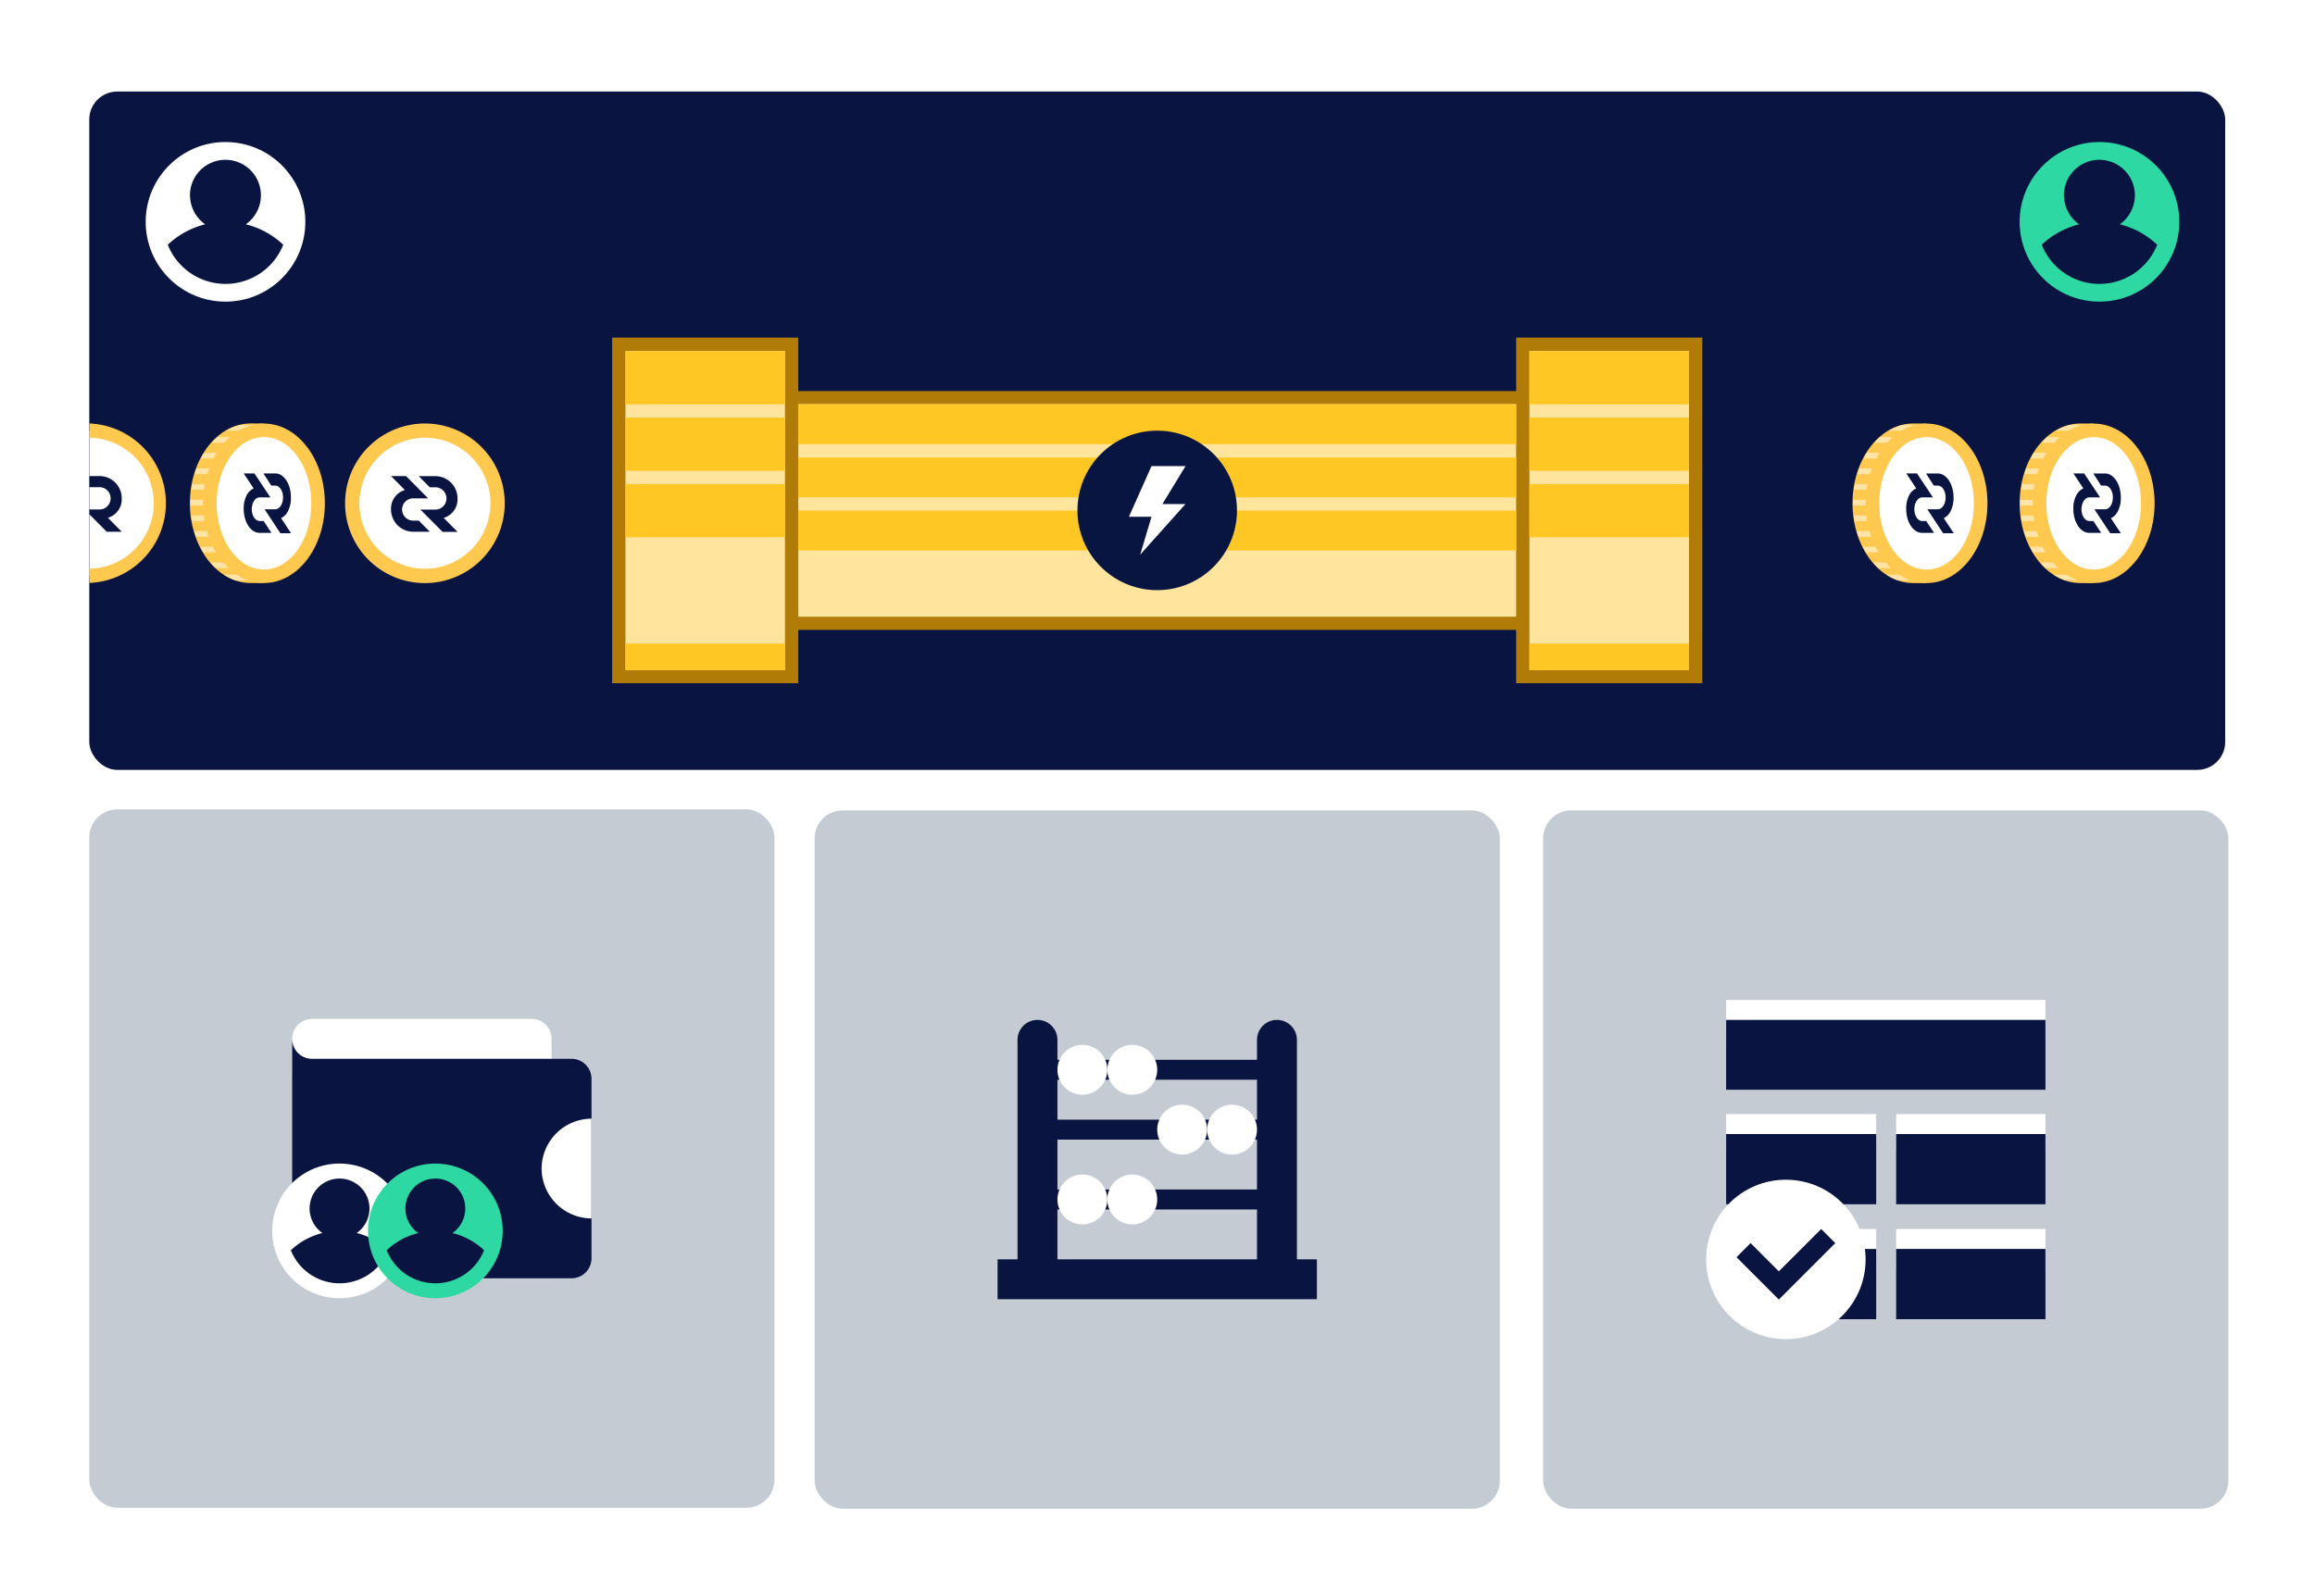 <svg id="Layer_1" data-name="Layer 1" xmlns="http://www.w3.org/2000/svg" viewBox="0 0 1160 800"><defs><style>.cls-1{fill:#fff;}.cls-2{fill:#091440;}.cls-3{fill:#c4cbd2;}.cls-4{fill:none;}.cls-5{fill:#ffe49e;}.cls-6{fill:#b07c07;}.cls-7{fill:#ffc724;}.cls-8{fill:#081540;}.cls-9{fill:#ffc84e;}.cls-10{fill:#ffe4a7;}.cls-11{fill:#2dd8a3;}</style></defs><rect class="cls-1" width="1160" height="800"/><rect class="cls-2" x="44.73" y="45.88" width="1070.27" height="340" rx="14"/><path class="cls-2" d="M471.92,254.81a1.5,1.5,0,0,0,0-3,1.5,1.5,0,0,0,0,3Z"/><rect class="cls-3" x="44.73" y="405.69" width="343.33" height="350" rx="14"/><rect class="cls-3" x="773.26" y="406.19" width="343.33" height="350" rx="14"/><rect class="cls-3" x="408.2" y="406.19" width="343.33" height="350" rx="14"/><rect class="cls-1" x="864.93" y="558.39" width="75.2" height="17.8"/><rect class="cls-1" x="950.13" y="558.39" width="74.8" height="17.8"/><rect class="cls-1" x="864.93" y="615.99" width="75.2" height="20.2"/><rect class="cls-1" x="950.13" y="615.99" width="74.8" height="20.2"/><rect class="cls-1" x="864.93" y="501.19" width="160" height="20"/><rect class="cls-2" x="864.93" y="568.39" width="75.2" height="35.2"/><rect class="cls-2" x="950.13" y="568.39" width="74.8" height="35.2"/><path class="cls-2" d="M940.13,626h-75.2v25.2a10,10,0,0,0,10,10h65.2Z"/><rect class="cls-2" x="950.13" y="625.99" width="74.8" height="35.2"/><rect class="cls-2" x="864.93" y="511.19" width="160" height="35"/><rect class="cls-4" x="854.93" y="491.19" width="180" height="180"/><circle class="cls-1" cx="894.87" cy="631.24" r="39.95"/><polygon class="cls-2" points="912.55 615.99 891.34 637.2 877.2 623.06 870.13 630.13 891.34 651.34 919.62 623.06 912.55 615.99"/><path class="cls-2" d="M649.86,631.19v-110a10,10,0,0,0-20,0v10h-100v-10a10,10,0,1,0-20,0v110h-10v20h160v-20Zm-20-35h-100v-25h100Zm0-55v20h-100v-20Zm-100,65h100v25h-100Z"/><circle class="cls-1" cx="542.36" cy="536.19" r="12.5"/><circle class="cls-1" cx="567.36" cy="536.19" r="12.5"/><circle class="cls-1" cx="592.36" cy="566.19" r="12.5"/><circle class="cls-1" cx="617.36" cy="566.19" r="12.5"/><circle class="cls-1" cx="542.36" cy="601.19" r="12.5"/><circle class="cls-1" cx="567.36" cy="601.19" r="12.5"/><rect class="cls-4" x="489.86" y="491.19" width="180" height="180"/><path class="cls-1" d="M156.39,510.69h110a10,10,0,0,1,10,10v18h-130v-18A10,10,0,0,1,156.39,510.69Z"/><path class="cls-2" d="M166.39,640.69h120a10,10,0,0,0,10-10v-90a10,10,0,0,0-10-10h-130a10,10,0,0,1-10-10h0v100A20,20,0,0,0,166.39,640.69Z"/><path class="cls-1" d="M271.39,585.69a25.13,25.13,0,0,0,25,25v-50A25.13,25.13,0,0,0,271.39,585.69Z"/><rect class="cls-4" x="126.39" y="490.69" width="180" height="180"/><circle class="cls-1" cx="170.14" cy="616.94" r="33.75"/><path class="cls-2" d="M155.14,605.69A15,15,0,0,0,161.55,618a35.49,35.49,0,0,0-15.81,8.64,26.26,26.26,0,0,0,48.81,0A35.58,35.58,0,0,0,178.73,618a15,15,0,1,0-23.59-12.29Z"/><rect class="cls-5" x="390.05" y="199.24" width="379.62" height="113.16"/><path class="cls-6" d="M766.38,202.53V309.11h-373V202.53h373M773,196H386.76V315.69H773V196Z"/><rect class="cls-5" x="310.08" y="172.55" width="86.6" height="166.54"/><path class="cls-6" d="M393.34,175.88V335.75H313.41V175.88h79.93m6.66-6.66H306.74v173.2H400V169.22Z"/><rect class="cls-5" x="763.05" y="172.55" width="86.6" height="166.54"/><path class="cls-6" d="M846.32,175.88V335.75H766.38V175.88h79.94m6.66-6.66H759.72v173.2H853V169.22Z"/><rect class="cls-7" x="313.41" y="176.01" width="79.94" height="26.65"/><rect class="cls-7" x="313.41" y="209.31" width="79.94" height="26.65"/><rect class="cls-7" x="313.41" y="242.62" width="79.94" height="26.65"/><rect class="cls-7" x="313.41" y="322.56" width="79.94" height="13.32"/><rect class="cls-7" x="400" y="202.65" width="359.72" height="19.98"/><rect class="cls-7" x="400" y="229.3" width="359.72" height="19.98"/><rect class="cls-7" x="400" y="255.94" width="359.72" height="19.98"/><rect class="cls-7" x="766.38" y="176.01" width="79.94" height="26.65"/><rect class="cls-7" x="766.38" y="209.31" width="79.94" height="26.65"/><rect class="cls-7" x="766.38" y="242.62" width="79.94" height="26.65"/><rect class="cls-7" x="766.38" y="322.56" width="79.94" height="13.32"/><circle class="cls-8" cx="579.86" cy="255.82" r="39.97"/><path class="cls-1" d="M594.05,233.61H577L565.68,259H577l-5.68,19,22.7-25.37H582.46Z"/><g id="coin"><circle class="cls-1" cx="212.91" cy="252.23" r="36.4" transform="translate(-70.17 421.99) rotate(-80.78)"/><path class="cls-9" d="M212.91,219.4a32.83,32.83,0,1,1-32.83,32.83,32.87,32.87,0,0,1,32.83-32.83m0-7.14a40,40,0,1,0,40,40,40,40,0,0,0-40-40Z"/><path class="cls-2" d="M222.32,259.57l6.94,7h-7.5l-11.1-11.16h7.49a5.5,5.5,0,0,0,3.93-1.63,5.6,5.6,0,0,0,0-7.9,5.5,5.5,0,0,0-3.93-1.63h-2.77l-5.56-5.59h8.33a11.13,11.13,0,0,1,7.87,3.29,10.91,10.91,0,0,1,2.4,3.62,11.12,11.12,0,0,1,.84,4.26A9.66,9.66,0,0,1,222.32,259.57Z"/><path class="cls-2" d="M202.88,245.61l-6.94-7h7.5l11.1,11.17h-7.49a5.58,5.58,0,1,0,0,11.16h2.78l5.55,5.58h-8.33a11.13,11.13,0,0,1-11.11-11.16A9.67,9.67,0,0,1,202.88,245.61Z"/></g><path class="cls-9" d="M132.09,212.29v79.94h-6.43c-16.85,0-30.51-17.89-30.51-40s13.66-40,30.51-40Z"/><path class="cls-10" d="M97.33,266.18c.27,1,.58,1.92.91,2.86h34.12v-2.86Z"/><path class="cls-10" d="M100.35,274c.49,1,1,1.94,1.56,2.86h30.45V274Z"/><path class="cls-10" d="M95.77,258.33c.12,1,.26,1.91.43,2.86h36.16v-2.86Z"/><path class="cls-10" d="M105.45,281.88a35.11,35.11,0,0,0,2.71,2.86h24.2v-2.86Z"/><path class="cls-10" d="M132.36,290.81V288H112.2a26.17,26.17,0,0,0,5.66,2.86Z"/><path class="cls-10" d="M96.32,242.63q-.25,1.41-.45,2.85h36.49v-2.85Z"/><path class="cls-10" d="M95.46,250.48c0,.59,0,1.19,0,1.78,0,.36,0,.72,0,1.07h36.92v-2.85Z"/><path class="cls-10" d="M120.21,213a25.55,25.55,0,0,0-6.87,2.85h19V213Z"/><path class="cls-10" d="M108.93,219.07a35,35,0,0,0-2.85,2.86h26.28v-2.86Z"/><path class="cls-10" d="M102.34,226.93c-.58.91-1.12,1.87-1.63,2.85h31.65v-2.85Z"/><path class="cls-10" d="M98.49,234.78c-.34.93-.66,1.88-.95,2.85h34.82v-2.85Z"/><ellipse class="cls-9" cx="132.27" cy="252.26" rx="30.51" ry="39.97"/><ellipse class="cls-1" cx="132.27" cy="252.26" rx="23.73" ry="33.19"/><path class="cls-2" d="M127.1,244.8l-5-7.52h5.38l8,12h-5.38a2.91,2.91,0,0,0-1.5.45,4.37,4.37,0,0,0-1.28,1.29,6.33,6.33,0,0,0-.85,1.92,8.74,8.74,0,0,0,0,4.54,6.39,6.39,0,0,0,.85,1.93,4.33,4.33,0,0,0,1.28,1.28,2.82,2.82,0,0,0,1.5.45h2l3.94,5.93h-6a5.68,5.68,0,0,1-3-.9,8.67,8.67,0,0,1-2.59-2.6,13.6,13.6,0,0,1-1.73-3.9,17.48,17.48,0,0,1-.6-4.6,14.13,14.13,0,0,1,1.3-6.46,7.44,7.44,0,0,1,3.7-3.81Z"/><path class="cls-2" d="M140.87,259.72l4.95,7.53h-5.33l-7.9-12h5.33a2.76,2.76,0,0,0,1.49-.45,4.12,4.12,0,0,0,1.27-1.29,6.86,6.86,0,0,0,.85-1.92,9.07,9.07,0,0,0,0-4.55,6.86,6.86,0,0,0-.85-1.92,4.23,4.23,0,0,0-1.27-1.29,2.76,2.76,0,0,0-1.49-.45h-2L132,237.28h5.91a5.59,5.59,0,0,1,3,.9,8.52,8.52,0,0,1,2.56,2.61,13.46,13.46,0,0,1,1.72,3.9,17.55,17.55,0,0,1,.59,4.61,14.59,14.59,0,0,1-1.29,6.5,7.79,7.79,0,0,1-3.66,3.92Z"/><circle class="cls-1" cx="113" cy="111.19" r="40"/><path class="cls-2" d="M95.22,97.86a17.77,17.77,0,0,0,7.6,14.57,42.09,42.09,0,0,0-18.75,10.23,31.13,31.13,0,0,0,57.86,0,42.09,42.09,0,0,0-18.75-10.23,17.78,17.78,0,1,0-28-14.57Z"/><circle class="cls-11" cx="1052" cy="111.19" r="40"/><path class="cls-2" d="M1034.22,97.86a17.77,17.77,0,0,0,7.6,14.57,42.09,42.09,0,0,0-18.75,10.23,31.13,31.13,0,0,0,57.86,0,42.09,42.09,0,0,0-18.75-10.23,17.78,17.78,0,1,0-28-14.57Z"/><circle class="cls-11" cx="218.15" cy="616.94" r="33.75"/><path class="cls-2" d="M203.15,605.69A15,15,0,0,0,209.57,618a35.47,35.47,0,0,0-15.82,8.64,26.26,26.26,0,0,0,48.81,0A35.53,35.53,0,0,0,226.74,618a15,15,0,1,0-23.59-12.29Z"/><path class="cls-1" d="M44.8,215.81V288.6a36.4,36.4,0,0,0,0-72.79Z"/><path class="cls-9" d="M44.8,212.24v7.14a32.83,32.83,0,0,1,0,65.65v7.14a40,40,0,0,0,0-79.93Z"/><path class="cls-2" d="M61,249.77a11.11,11.11,0,0,0-6.85-10.3,10.92,10.92,0,0,0-4.26-.86H44.8v5.58h5.08a5.49,5.49,0,0,1,2.12.42,5.39,5.39,0,0,1,1.8,1.21,5.6,5.6,0,0,1,0,7.9,5.39,5.39,0,0,1-1.8,1.21,5.49,5.49,0,0,1-2.12.42H44.8v2.44l8.68,8.73H61l-6.94-7A9.66,9.66,0,0,0,61,249.77Z"/><path class="cls-9" d="M965.18,212.31v79.94h-6.42c-16.85,0-30.51-17.9-30.51-40s13.66-40,30.51-40Z"/><path class="cls-10" d="M930.42,266.2c.28,1,.58,1.92.91,2.85h34.12V266.2Z"/><path class="cls-10" d="M933.45,274.05c.48,1,1,1.93,1.55,2.85h30.45v-2.85Z"/><path class="cls-10" d="M928.87,258.35c.11,1,.26,1.91.42,2.85h36.16v-2.85Z"/><path class="cls-10" d="M938.54,281.9a33.41,33.41,0,0,0,2.71,2.85h24.2V281.9Z"/><path class="cls-10" d="M965.45,290.82V288H945.29a26.83,26.83,0,0,0,5.66,2.85Z"/><path class="cls-10" d="M929.42,242.64c-.18.94-.33,1.89-.46,2.86h36.49v-2.86Z"/><path class="cls-10" d="M928.55,250.49c0,.6,0,1.19,0,1.79,0,.36,0,.71,0,1.07h36.91v-2.86Z"/><path class="cls-10" d="M953.3,213a25.58,25.58,0,0,0-6.87,2.86h19V213Z"/><path class="cls-10" d="M942,219.09a34.84,34.84,0,0,0-2.85,2.85h26.28v-2.85Z"/><path class="cls-10" d="M935.43,226.94c-.57.92-1.12,1.87-1.63,2.86h31.65v-2.86Z"/><path class="cls-10" d="M931.59,234.79c-.35.93-.66,1.89-1,2.86h34.81v-2.86Z"/><ellipse class="cls-9" cx="965.36" cy="252.28" rx="30.51" ry="39.97"/><ellipse class="cls-1" cx="965.36" cy="252.28" rx="23.73" ry="33.19"/><path class="cls-2" d="M960.19,244.81l-5-7.52h5.37l8,12h-5.37a2.82,2.82,0,0,0-1.51.45,4.33,4.33,0,0,0-1.28,1.28,6.93,6.93,0,0,0-.85,1.93,8.74,8.74,0,0,0,0,4.54,6.86,6.86,0,0,0,.85,1.92,4.37,4.37,0,0,0,1.28,1.29,2.82,2.82,0,0,0,1.51.45h2l3.94,5.93h-6a5.7,5.7,0,0,1-3.06-.91,8.64,8.64,0,0,1-2.58-2.6,13.21,13.21,0,0,1-1.73-3.9,17.07,17.07,0,0,1-.6-4.6,14.06,14.06,0,0,1,1.29-6.45,7.5,7.5,0,0,1,3.7-3.82Z"/><path class="cls-2" d="M974,259.74l5,7.53h-5.34l-7.9-12H971a2.91,2.91,0,0,0,1.5-.45,4.32,4.32,0,0,0,1.26-1.29,6.65,6.65,0,0,0,.85-1.93,8.74,8.74,0,0,0,0-4.54,6.65,6.65,0,0,0-.85-1.93,4.32,4.32,0,0,0-1.26-1.29,2.91,2.91,0,0,0-1.5-.45h-2l-3.9-6.08H971a5.61,5.61,0,0,1,3,.91,8.62,8.62,0,0,1,2.57,2.6,13.91,13.91,0,0,1,1.71,3.91,17.48,17.48,0,0,1,.6,4.6,14.61,14.61,0,0,1-1.3,6.51,7.75,7.75,0,0,1-3.66,3.92Z"/><path class="cls-9" d="M1048.94,212.31v79.94h-6.43c-16.85,0-30.51-17.9-30.51-40s13.66-40,30.51-40Z"/><path class="cls-10" d="M1014.18,266.2c.27,1,.58,1.92.91,2.85h34.12V266.2Z"/><path class="cls-10" d="M1017.2,274.05q.74,1.47,1.56,2.85h30.45v-2.85Z"/><path class="cls-10" d="M1012.62,258.35c.11,1,.26,1.91.42,2.85h36.17v-2.85Z"/><path class="cls-10" d="M1022.3,281.9a31.91,31.91,0,0,0,2.71,2.85h24.2V281.9Z"/><path class="cls-10" d="M1049.21,290.82V288h-20.16a26.75,26.75,0,0,0,5.65,2.85Z"/><path class="cls-10" d="M1013.17,242.64c-.18.94-.33,1.89-.45,2.86h36.49v-2.86Z"/><path class="cls-10" d="M1012.31,250.49c0,.6,0,1.19,0,1.79,0,.36,0,.71,0,1.07h36.92v-2.86Z"/><path class="cls-10" d="M1037.06,213a25.32,25.32,0,0,0-6.87,2.86h19V213Z"/><path class="cls-10" d="M1025.78,219.09a31.94,31.94,0,0,0-2.85,2.85h26.28v-2.85Z"/><path class="cls-10" d="M1019.19,226.94c-.58.92-1.12,1.87-1.63,2.86h31.65v-2.86Z"/><path class="cls-10" d="M1015.34,234.79c-.34.93-.66,1.89-1,2.86h34.82v-2.86Z"/><ellipse class="cls-9" cx="1049.11" cy="252.28" rx="30.51" ry="39.97"/><ellipse class="cls-1" cx="1049.11" cy="252.28" rx="23.73" ry="33.19"/><path class="cls-2" d="M1043.94,244.81l-5-7.52h5.38l8,12h-5.38a2.82,2.82,0,0,0-1.51.45,4.3,4.3,0,0,0-1.27,1.28,6.67,6.67,0,0,0-.86,1.93,8.74,8.74,0,0,0,0,4.54,6.6,6.6,0,0,0,.86,1.92,4.34,4.34,0,0,0,1.27,1.29,2.82,2.82,0,0,0,1.51.45h2l3.94,5.93h-6a5.67,5.67,0,0,1-3.05-.91,8.56,8.56,0,0,1-2.59-2.6,13.47,13.47,0,0,1-1.73-3.9,17.48,17.48,0,0,1-.6-4.6,13.94,13.94,0,0,1,1.3-6.45,7.48,7.48,0,0,1,3.69-3.82Z"/><path class="cls-2" d="M1057.72,259.74l5,7.53h-5.33l-7.91-12h5.34a2.85,2.85,0,0,0,1.49-.45,4.34,4.34,0,0,0,1.27-1.29,6.64,6.64,0,0,0,.84-1.93,8.74,8.74,0,0,0,0-4.54,6.64,6.64,0,0,0-.84-1.93,4.34,4.34,0,0,0-1.27-1.29,2.85,2.85,0,0,0-1.49-.45h-2l-3.91-6.08h5.91a5.57,5.57,0,0,1,3,.91,8.5,8.5,0,0,1,2.57,2.6,13.36,13.36,0,0,1,1.71,3.91,17.48,17.48,0,0,1,.6,4.6,14.48,14.48,0,0,1-1.3,6.51,7.73,7.73,0,0,1-3.65,3.92Z"/></svg>